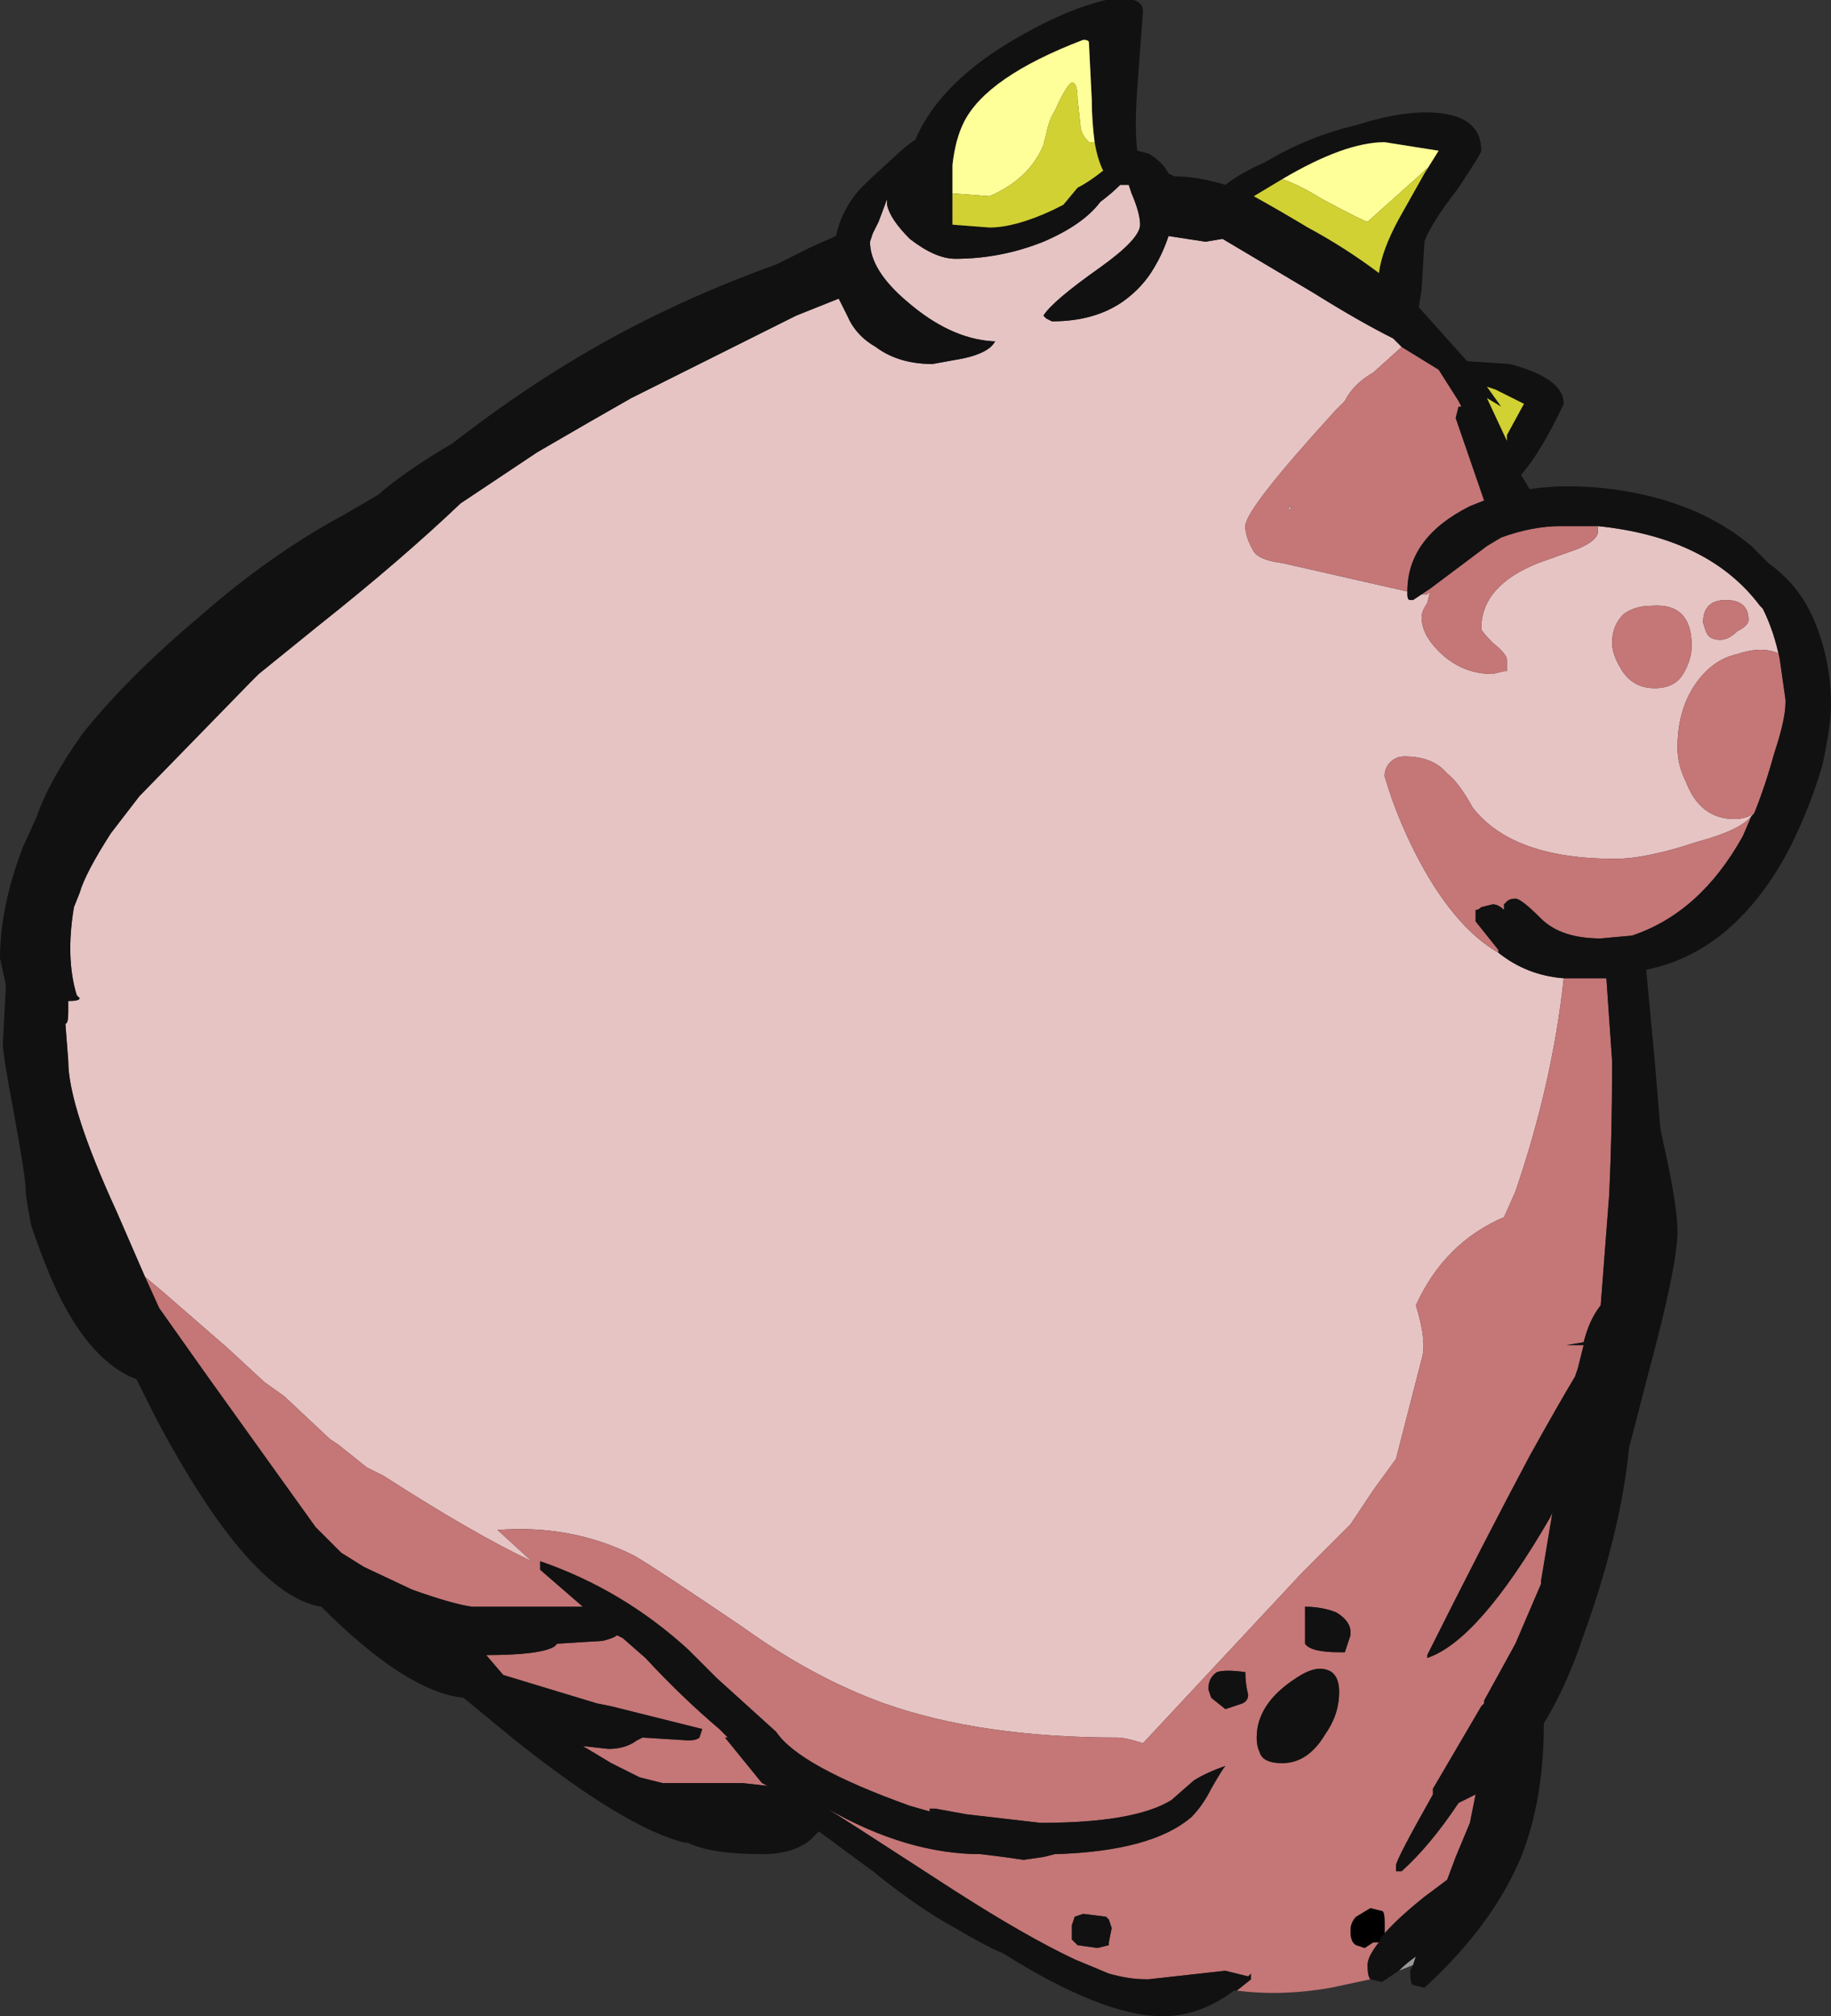 <?xml version="1.0" encoding="UTF-8" standalone="no"?>
<svg xmlns:ffdec="https://www.free-decompiler.com/flash" xmlns:xlink="http://www.w3.org/1999/xlink" ffdec:objectType="frame" height="248.15px" width="225.4px" xmlns="http://www.w3.org/2000/svg">
  <rect width="100%" height="100%" fill="#333333" stroke="none"/>
  <g transform="matrix(1.0, 0.0, 0.0, 1.0, 102.2, 136.5)">
    <use ffdec:characterId="152" height="35.45" transform="matrix(7.0, 0.0, 0.0, 7.0, -102.2, -136.5)" width="32.2" xlink:href="#shape0"/>
  </g>
  <defs>
    <g id="shape0" transform="matrix(1.0, 0.0, 0.0, 1.0, 14.6, 19.5)">
      <path d="M10.25 15.05 L10.0 15.15 Q10.15 15.0 10.3 14.9 L10.25 15.05" fill="#999999" fill-rule="evenodd" stroke="none"/>
      <path d="M8.1 -10.6 L8.1 -10.55 8.05 -10.55 8.1 -10.6" fill="#cccccc" fill-rule="evenodd" stroke="none"/>
      <path d="M-12.05 2.95 L-12.55 1.8 Q-13.4 -0.05 -13.4 -0.85 L-13.45 -1.5 Q-13.4 -1.5 -13.4 -1.7 L-13.4 -1.9 Q-13.2 -1.9 -13.2 -1.95 L-13.25 -2.0 Q-13.45 -2.65 -13.3 -3.55 L-13.2 -3.8 Q-13.1 -4.15 -12.65 -4.85 L-12.15 -5.5 -10.2 -7.5 -10.05 -7.65 -9.0 -8.5 Q-7.55 -9.65 -6.5 -10.65 L-5.15 -11.55 -4.2 -12.1 -3.5 -12.5 -0.6 -13.95 0.15 -14.25 0.3 -13.95 Q0.45 -13.6 0.8 -13.4 1.2 -13.1 1.8 -13.1 L2.35 -13.2 Q2.8 -13.3 2.9 -13.5 L2.85 -13.5 Q2.1 -13.55 1.35 -14.2 0.7 -14.75 0.7 -15.25 L0.75 -15.4 0.85 -15.6 1.0 -16.0 1.0 -15.9 Q1.05 -15.65 1.4 -15.3 1.85 -14.95 2.2 -14.95 3.0 -14.95 3.75 -15.25 4.45 -15.55 4.75 -15.95 4.95 -16.1 5.1 -16.25 L5.25 -16.25 5.3 -16.1 Q5.45 -15.75 5.45 -15.55 5.45 -15.3 4.75 -14.8 3.9 -14.2 3.75 -13.95 L3.8 -13.9 3.9 -13.85 Q4.65 -13.85 5.15 -14.2 5.5 -14.45 5.7 -14.8 5.85 -15.05 5.95 -15.35 L6.6 -15.25 6.9 -15.3 8.5 -14.35 Q9.3 -13.85 9.9 -13.55 L10.05 -13.4 9.55 -12.95 Q9.2 -12.75 9.05 -12.45 L8.9 -12.3 Q7.3 -10.55 7.3 -10.25 7.3 -10.05 7.45 -9.8 7.55 -9.65 7.95 -9.6 L10.15 -9.1 10.15 -9.05 Q10.15 -8.95 10.2 -8.95 L10.25 -8.95 10.4 -9.05 10.5 -9.05 10.55 -9.1 10.5 -8.9 Q10.4 -8.75 10.4 -8.65 10.4 -8.35 10.7 -8.05 11.1 -7.65 11.65 -7.65 L11.85 -7.7 11.9 -7.7 11.9 -7.9 Q11.9 -8.0 11.65 -8.2 11.45 -8.4 11.45 -8.45 11.45 -9.2 12.45 -9.6 L13.15 -9.85 Q13.5 -10.0 13.5 -10.15 L13.5 -10.25 Q15.45 -10.05 16.35 -8.85 L16.4 -8.8 Q16.6 -8.4 16.7 -7.9 L16.7 -8.0 Q16.4 -8.15 15.95 -8.0 15.5 -7.9 15.2 -7.45 14.9 -7.0 14.9 -6.35 14.9 -6.05 15.05 -5.75 15.3 -5.1 15.9 -5.1 16.1 -5.1 16.25 -5.2 L16.2 -5.15 Q16.0 -4.9 15.25 -4.7 14.35 -4.4 13.8 -4.4 12.0 -4.4 11.3 -5.3 11.05 -5.75 10.85 -5.9 10.6 -6.2 10.1 -6.2 9.95 -6.2 9.85 -6.1 9.75 -6.0 9.75 -5.85 10.0 -5.0 10.45 -4.2 11.05 -3.15 11.75 -2.75 12.25 -2.35 12.9 -2.3 12.7 -0.45 12.05 1.45 L11.85 1.9 Q10.8 2.35 10.3 3.45 10.5 4.1 10.4 4.4 L9.95 6.15 9.55 6.7 9.15 7.3 8.3 8.15 5.5 11.15 Q5.2 11.05 5.05 11.05 2.65 11.05 0.95 10.45 -0.3 10.0 -1.55 9.1 -3.1 8.05 -3.45 7.85 -4.55 7.3 -5.85 7.4 L-5.25 7.95 Q-6.3 7.45 -7.85 6.45 L-8.15 6.3 -8.65 5.9 -8.8 5.8 -9.6 5.05 -9.95 4.8 -10.6 4.2 -11.75 3.2 -12.05 2.95 M15.4 -8.4 Q15.45 -8.25 15.65 -8.25 15.8 -8.25 15.95 -8.4 16.15 -8.5 16.15 -8.6 16.15 -8.95 15.75 -8.95 15.35 -8.95 15.35 -8.55 L15.4 -8.4 M13.75 -8.2 Q13.75 -8.0 13.9 -7.75 14.1 -7.4 14.5 -7.4 14.85 -7.4 15.0 -7.65 15.15 -7.9 15.15 -8.15 15.15 -8.9 14.45 -8.85 14.15 -8.85 13.95 -8.7 13.75 -8.5 13.75 -8.2" fill="#e6c4c4" fill-rule="evenodd" stroke="none"/>
      <path d="M9.5 15.3 L8.8 15.45 Q7.95 15.6 7.15 15.5 L7.4 15.3 7.4 15.2 7.35 15.25 6.95 15.15 5.6 15.3 5.55 15.3 Q5.25 15.3 4.9 15.2 L4.3 14.95 Q3.45 14.55 2.2 13.75 L0.5 12.65 -0.05 12.3 Q1.35 13.1 2.65 13.1 L3.05 13.15 3.4 13.2 3.75 13.15 3.95 13.1 Q5.65 13.05 6.35 12.45 6.55 12.25 6.7 11.95 6.9 11.6 6.95 11.55 6.65 11.65 6.4 11.8 L6.0 12.15 Q5.35 12.55 3.7 12.55 L2.4 12.4 1.85 12.3 1.75 12.3 1.75 12.35 1.4 12.25 Q-0.55 11.55 -0.95 10.95 L-2.0 10.0 -2.5 9.5 Q-3.65 8.45 -5.1 7.95 L-5.1 8.1 -4.35 8.75 Q-5.45 8.75 -6.3 8.75 -6.65 8.7 -7.35 8.45 L-8.2 8.05 -8.6 7.8 -9.05 7.35 -10.95 4.7 -11.8 3.5 -12.05 2.95 -11.75 3.2 -10.6 4.2 -9.95 4.8 -9.6 5.05 -8.8 5.8 -8.65 5.9 -8.15 6.3 -7.85 6.45 Q-6.3 7.45 -5.25 7.95 L-5.85 7.4 Q-4.55 7.3 -3.45 7.85 -3.1 8.05 -1.55 9.1 -0.3 10.0 0.95 10.45 2.65 11.05 5.05 11.05 5.2 11.05 5.5 11.15 L8.3 8.15 9.15 7.3 9.55 6.7 9.95 6.15 10.4 4.4 Q10.5 4.1 10.3 3.45 10.8 2.35 11.85 1.9 L12.05 1.45 Q12.7 -0.45 12.9 -2.3 L13.65 -2.3 13.75 -0.85 13.75 -0.7 Q13.75 0.4 13.7 1.5 L13.55 3.45 Q13.35 3.7 13.25 4.1 L12.95 4.15 13.25 4.15 13.15 4.55 13.1 4.7 Q12.8 5.2 12.3 6.1 11.5 7.6 10.5 9.6 L10.5 9.65 Q11.4 9.35 12.65 7.2 L12.7 7.1 12.5 8.3 12.5 8.35 12.05 9.4 11.5 10.4 11.5 10.45 11.45 10.5 10.6 11.95 10.6 12.05 Q9.95 13.2 9.95 13.3 9.95 13.45 9.95 13.4 L10.05 13.4 Q10.55 12.95 11.05 12.2 L11.35 12.05 11.25 12.55 11.0 13.15 10.85 13.55 10.45 13.85 Q9.95 14.25 9.7 14.55 L9.75 14.5 9.75 14.3 Q9.75 14.1 9.7 14.1 L9.5 14.05 9.25 14.2 Q9.15 14.3 9.15 14.45 9.15 14.65 9.25 14.7 L9.4 14.75 9.55 14.65 9.65 14.65 Q9.45 14.9 9.45 15.05 9.45 15.25 9.5 15.3 M10.05 -13.4 L10.7 -13.0 11.05 -12.45 11.1 -12.35 11.05 -12.35 11.0 -12.15 11.5 -10.7 11.25 -10.6 Q10.15 -10.05 10.15 -9.1 L7.95 -9.6 Q7.55 -9.65 7.45 -9.8 7.3 -10.05 7.3 -10.25 7.3 -10.55 8.9 -12.3 L9.05 -12.45 Q9.2 -12.75 9.55 -12.95 L10.05 -13.4 M10.4 -9.05 L10.55 -9.15 Q10.95 -9.45 11.55 -9.9 L11.8 -10.05 Q12.35 -10.25 12.85 -10.25 L13.5 -10.25 13.5 -10.15 Q13.5 -10.0 13.15 -9.85 L12.45 -9.6 Q11.45 -9.2 11.45 -8.45 11.45 -8.4 11.65 -8.2 11.9 -8.0 11.9 -7.9 L11.9 -7.7 11.85 -7.7 11.65 -7.65 Q11.1 -7.65 10.7 -8.05 10.4 -8.35 10.4 -8.65 10.4 -8.75 10.5 -8.9 L10.55 -9.1 10.5 -9.05 10.4 -9.05 M16.7 -7.9 L16.8 -7.2 16.8 -7.15 Q16.8 -6.85 16.6 -6.25 16.45 -5.7 16.25 -5.2 16.1 -5.1 15.9 -5.1 15.3 -5.1 15.05 -5.75 14.9 -6.05 14.9 -6.35 14.9 -7.0 15.2 -7.45 15.5 -7.9 15.95 -8.0 16.4 -8.15 16.7 -8.0 L16.7 -7.9 M16.2 -5.15 L16.05 -4.8 Q15.3 -3.45 14.1 -3.05 L13.55 -3.0 Q12.85 -3.0 12.5 -3.35 12.15 -3.7 12.05 -3.7 11.95 -3.7 11.9 -3.65 L11.85 -3.6 11.85 -3.5 Q11.75 -3.6 11.65 -3.6 L11.45 -3.55 Q11.4 -3.5 11.35 -3.5 L11.35 -3.3 11.75 -2.8 11.75 -2.75 Q11.05 -3.15 10.45 -4.2 10.0 -5.0 9.75 -5.85 9.75 -6.0 9.85 -6.1 9.95 -6.2 10.1 -6.2 10.6 -6.2 10.85 -5.9 11.05 -5.75 11.3 -5.3 12.0 -4.4 13.8 -4.4 14.35 -4.4 15.25 -4.7 16.0 -4.9 16.2 -5.15 M8.1 -10.6 L8.05 -10.55 8.1 -10.55 8.1 -10.6 M13.75 -8.2 Q13.75 -8.5 13.95 -8.7 14.15 -8.85 14.45 -8.85 15.15 -8.9 15.15 -8.15 15.15 -7.9 15.0 -7.65 14.85 -7.4 14.5 -7.4 14.1 -7.4 13.9 -7.75 13.75 -8.0 13.75 -8.2 M15.4 -8.4 L15.35 -8.55 Q15.35 -8.95 15.75 -8.95 16.15 -8.95 16.15 -8.6 16.15 -8.5 15.95 -8.4 15.8 -8.25 15.65 -8.25 15.45 -8.25 15.4 -8.4 M6.8 9.9 Q6.65 10.0 6.65 10.2 L6.7 10.35 6.95 10.55 7.25 10.45 Q7.35 10.4 7.35 10.3 7.3 10.1 7.3 9.9 6.95 9.85 6.8 9.9 M8.95 10.25 Q8.95 9.9 8.7 9.85 8.5 9.8 8.2 10.0 7.5 10.45 7.5 11.05 7.5 11.2 7.55 11.3 7.6 11.5 7.95 11.5 8.4 11.5 8.7 11.0 8.95 10.65 8.95 10.25 M9.15 9.25 L9.15 9.2 Q9.15 9.0 8.9 8.85 8.65 8.75 8.35 8.75 L8.35 9.4 Q8.45 9.55 8.95 9.55 L9.05 9.55 9.15 9.25 M-4.85 9.45 L-4.8 9.4 -4.0 9.35 Q-3.8 9.3 -3.75 9.25 L-3.65 9.3 -3.25 9.65 Q-2.6 10.35 -1.95 10.9 L-1.8 11.05 -1.85 11.05 -1.2 11.85 -1.1 11.9 -1.55 11.85 Q-2.15 11.85 -2.9 11.85 L-2.95 11.85 -3.35 11.75 -3.85 11.5 -4.35 11.2 -3.9 11.25 Q-3.6 11.25 -3.4 11.1 L-3.3 11.05 -2.5 11.1 Q-2.35 11.1 -2.3 11.05 L-2.25 10.9 -3.85 10.5 -4.1 10.45 -5.75 9.95 -6.05 9.6 Q-5.1 9.6 -4.85 9.45 M4.9 14.25 L4.85 14.2 4.45 14.15 4.3 14.2 4.25 14.35 4.25 14.6 4.35 14.7 4.7 14.75 4.9 14.7 4.9 14.65 4.95 14.4 4.9 14.25" fill="#c57676" fill-rule="evenodd" stroke="none"/>
      <path d="M7.15 15.5 L7.1 15.5 Q6.5 15.95 5.85 15.95 4.8 15.95 3.05 14.85 2.7 14.7 2.2 14.4 1.55 14.05 0.75 13.4 L-0.2 12.7 -0.35 12.85 Q-0.65 13.1 -1.2 13.1 -2.1 13.1 -2.5 12.9 L-2.55 12.9 Q-3.6 12.65 -5.6 11.05 L-6.45 10.35 Q-7.45 10.25 -8.95 8.75 -10.2 8.55 -11.85 5.45 L-12.2 4.75 Q-13.0 4.45 -13.6 3.2 -13.85 2.65 -14.05 2.05 -14.15 1.55 -14.15 1.4 -14.15 1.2 -14.35 0.1 -14.55 -0.95 -14.55 -1.15 L-14.5 -2.1 -14.5 -2.2 -14.6 -2.65 Q-14.6 -3.55 -14.2 -4.6 L-13.95 -5.15 Q-13.75 -5.75 -13.15 -6.6 -12.35 -7.6 -11.1 -8.65 -9.85 -9.75 -8.55 -10.45 L-7.95 -10.8 Q-7.5 -11.2 -6.65 -11.7 -5.55 -12.55 -4.55 -13.15 -2.9 -14.15 -0.95 -14.85 L-0.35 -15.15 0.1 -15.35 Q0.2 -15.8 0.5 -16.15 L0.7 -16.35 1.3 -16.9 1.5 -17.05 Q1.95 -18.1 3.4 -18.9 4.2 -19.35 4.85 -19.5 5.5 -19.6 5.5 -19.3 L5.4 -17.95 Q5.35 -17.25 5.4 -16.85 L5.6 -16.8 Q5.85 -16.65 5.95 -16.45 L6.05 -16.4 Q6.45 -16.4 6.95 -16.25 7.2 -16.45 7.65 -16.65 8.4 -17.1 9.25 -17.3 10.2 -17.6 10.8 -17.5 11.45 -17.4 11.45 -16.85 11.45 -16.8 11.05 -16.2 10.55 -15.55 10.45 -15.25 L10.4 -14.4 10.35 -14.1 11.2 -13.15 11.95 -13.1 Q12.9 -12.85 12.9 -12.4 12.5 -11.55 12.15 -11.15 L12.3 -10.9 Q12.95 -11.0 13.75 -10.9 15.25 -10.7 16.2 -9.9 L16.5 -9.6 Q17.05 -9.2 17.3 -8.6 17.6 -7.9 17.6 -7.1 17.6 -6.75 17.45 -6.05 17.2 -5.2 16.8 -4.45 15.85 -2.75 14.35 -2.45 L14.5 -0.85 14.6 0.35 14.75 1.05 Q14.9 1.8 14.9 2.15 14.9 2.75 14.4 4.6 L14.05 5.95 Q13.9 7.45 13.25 9.25 12.95 10.15 12.55 10.8 12.55 12.15 12.15 13.15 11.65 14.35 10.45 15.45 L10.25 15.4 Q10.2 15.4 10.2 15.15 L10.25 15.05 10.3 14.9 Q10.15 15.0 10.0 15.15 L9.7 15.35 9.5 15.3 Q9.45 15.25 9.45 15.05 9.45 14.9 9.65 14.65 L9.7 14.55 Q9.95 14.25 10.45 13.85 L10.85 13.55 11.0 13.15 11.25 12.55 11.35 12.05 11.05 12.2 Q10.55 12.95 10.05 13.4 L9.95 13.4 Q9.95 13.45 9.95 13.3 9.95 13.2 10.6 12.05 L10.6 11.95 11.45 10.5 11.5 10.45 11.5 10.4 12.05 9.4 12.5 8.35 12.5 8.3 12.7 7.1 12.65 7.2 Q11.4 9.35 10.5 9.65 L10.5 9.6 Q11.5 7.6 12.3 6.1 12.8 5.2 13.1 4.7 L13.15 4.55 13.25 4.15 12.95 4.15 13.25 4.1 Q13.35 3.7 13.55 3.45 L13.7 1.5 Q13.75 0.4 13.75 -0.7 L13.75 -0.85 13.65 -2.3 12.9 -2.3 Q12.25 -2.35 11.75 -2.75 L11.75 -2.8 11.35 -3.3 11.35 -3.5 Q11.4 -3.5 11.45 -3.55 L11.65 -3.6 Q11.75 -3.6 11.85 -3.5 L11.85 -3.6 11.9 -3.65 Q11.95 -3.7 12.05 -3.7 12.15 -3.7 12.5 -3.35 12.85 -3.0 13.55 -3.0 L14.1 -3.05 Q15.3 -3.45 16.05 -4.8 L16.2 -5.15 16.25 -5.2 Q16.45 -5.7 16.6 -6.25 16.8 -6.85 16.8 -7.15 L16.8 -7.2 16.7 -7.9 Q16.6 -8.4 16.4 -8.8 L16.35 -8.85 Q15.45 -10.05 13.5 -10.25 L12.85 -10.25 Q12.35 -10.25 11.8 -10.05 L11.55 -9.9 Q10.95 -9.45 10.55 -9.15 L10.4 -9.05 10.25 -8.95 10.2 -8.95 Q10.15 -8.95 10.15 -9.05 L10.15 -9.1 Q10.15 -10.05 11.25 -10.6 L11.5 -10.7 11.0 -12.15 11.05 -12.35 11.1 -12.35 11.05 -12.45 10.7 -13.0 10.05 -13.4 9.9 -13.55 Q9.3 -13.85 8.5 -14.35 L6.9 -15.3 6.6 -15.25 5.95 -15.35 Q5.85 -15.05 5.7 -14.8 5.5 -14.45 5.15 -14.2 4.65 -13.85 3.9 -13.85 L3.8 -13.9 3.75 -13.95 Q3.9 -14.2 4.75 -14.8 5.45 -15.3 5.45 -15.55 5.45 -15.75 5.3 -16.1 L5.25 -16.25 5.1 -16.25 Q4.95 -16.1 4.75 -15.95 4.45 -15.55 3.75 -15.25 3.0 -14.95 2.2 -14.95 1.85 -14.95 1.4 -15.3 1.05 -15.65 1.0 -15.9 L1.0 -16.0 0.85 -15.6 0.75 -15.4 0.7 -15.25 Q0.7 -14.75 1.35 -14.2 2.1 -13.55 2.85 -13.5 L2.9 -13.5 Q2.8 -13.3 2.35 -13.2 L1.8 -13.1 Q1.2 -13.1 0.8 -13.4 0.45 -13.6 0.3 -13.95 L0.15 -14.25 -0.6 -13.95 -3.5 -12.5 -4.2 -12.1 -5.15 -11.55 -6.5 -10.65 Q-7.55 -9.65 -9.0 -8.5 L-10.05 -7.65 -10.2 -7.5 -12.15 -5.5 -12.65 -4.85 Q-13.1 -4.15 -13.2 -3.8 L-13.3 -3.55 Q-13.45 -2.65 -13.25 -2.0 L-13.2 -1.95 Q-13.2 -1.9 -13.4 -1.9 L-13.4 -1.7 Q-13.4 -1.5 -13.45 -1.5 L-13.4 -0.85 Q-13.4 -0.05 -12.55 1.8 L-12.05 2.95 -11.8 3.5 -10.95 4.7 -9.05 7.35 -8.6 7.8 -8.2 8.05 -7.35 8.45 Q-6.65 8.7 -6.3 8.75 -5.45 8.75 -4.35 8.75 L-5.1 8.1 -5.1 7.95 Q-3.65 8.45 -2.5 9.5 L-2.0 10.0 -0.95 10.95 Q-0.55 11.55 1.4 12.25 L1.75 12.35 1.75 12.3 1.85 12.3 2.4 12.4 3.7 12.55 Q5.35 12.55 6.0 12.15 L6.4 11.8 Q6.65 11.65 6.95 11.55 6.9 11.6 6.7 11.95 6.55 12.25 6.35 12.45 5.65 13.05 3.95 13.1 L3.75 13.15 3.4 13.2 3.05 13.15 2.65 13.1 Q1.35 13.1 -0.05 12.3 L0.5 12.65 2.2 13.75 Q3.45 14.55 4.3 14.95 L4.9 15.2 Q5.25 15.3 5.55 15.3 L5.6 15.3 6.95 15.15 7.35 15.25 7.4 15.2 7.4 15.3 7.15 15.5 M4.65 -17.0 Q4.6 -17.4 4.6 -17.75 L4.55 -18.75 Q4.55 -18.8 4.45 -18.8 2.75 -18.15 2.35 -17.35 2.2 -17.05 2.15 -16.6 L2.15 -16.1 2.15 -15.55 2.8 -15.5 Q3.25 -15.5 3.9 -15.8 L4.1 -15.9 4.35 -16.2 Q4.55 -16.3 4.8 -16.5 4.7 -16.7 4.65 -17.0 M10.45 -16.45 L10.7 -16.85 9.75 -17.0 Q9.05 -17.0 7.95 -16.35 L7.45 -16.05 Q7.9 -15.8 8.4 -15.5 9.05 -15.15 9.65 -14.7 9.7 -15.1 10.0 -15.65 L10.45 -16.45 M11.7 -12.65 L11.55 -12.7 11.8 -12.35 11.55 -12.5 11.9 -11.75 11.9 -11.85 12.2 -12.4 11.7 -12.65 M9.15 9.25 L9.05 9.55 8.95 9.55 Q8.45 9.55 8.35 9.4 L8.35 8.75 Q8.65 8.75 8.9 8.85 9.15 9.0 9.15 9.2 L9.15 9.25 M8.95 10.25 Q8.95 10.65 8.7 11.0 8.4 11.5 7.95 11.5 7.6 11.5 7.55 11.3 7.5 11.2 7.5 11.05 7.5 10.45 8.2 10.0 8.5 9.8 8.7 9.85 8.95 9.9 8.95 10.25 M6.8 9.9 Q6.95 9.85 7.3 9.9 7.3 10.1 7.35 10.3 7.35 10.4 7.25 10.45 L6.95 10.55 6.7 10.35 6.65 10.2 Q6.65 10.0 6.8 9.9 M4.9 14.25 L4.95 14.4 4.9 14.65 4.9 14.7 4.7 14.75 4.35 14.7 4.25 14.6 4.25 14.35 4.3 14.2 4.45 14.15 4.85 14.2 4.9 14.25 M-4.85 9.45 Q-5.1 9.6 -6.05 9.6 L-5.75 9.95 -4.1 10.45 -3.85 10.5 -2.25 10.9 -2.3 11.05 Q-2.35 11.1 -2.5 11.1 L-3.3 11.05 -3.4 11.1 Q-3.6 11.25 -3.9 11.25 L-4.35 11.2 -3.85 11.5 -3.35 11.75 -2.95 11.85 -2.9 11.85 Q-2.15 11.85 -1.55 11.85 L-1.1 11.9 -1.2 11.85 -1.85 11.05 -1.8 11.05 -1.95 10.9 Q-2.6 10.35 -3.25 9.65 L-3.65 9.3 -3.75 9.25 Q-3.8 9.3 -4.0 9.35 L-4.8 9.4 -4.85 9.45" fill="#111111" fill-rule="evenodd" stroke="none"/>
      <path d="M9.7 14.55 L9.65 14.65 9.55 14.65 9.4 14.75 9.25 14.7 Q9.15 14.65 9.15 14.45 9.15 14.3 9.25 14.2 L9.5 14.05 9.7 14.1 Q9.75 14.1 9.75 14.3 L9.75 14.5 9.7 14.55" fill="#000000" fill-rule="evenodd" stroke="none"/>
      <path d="M2.15 -16.1 L2.15 -16.6 Q2.2 -17.05 2.35 -17.35 2.75 -18.15 4.45 -18.8 4.55 -18.8 4.55 -18.75 L4.6 -17.75 Q4.6 -17.4 4.65 -17.0 L4.55 -17.0 Q4.4 -17.15 4.4 -17.3 L4.35 -17.75 Q4.35 -18.05 4.25 -18.05 4.15 -18.0 3.95 -17.55 3.85 -17.4 3.8 -17.15 L3.75 -16.95 Q3.5 -16.35 2.8 -16.05 L2.15 -16.1 M10.45 -16.45 L10.5 -16.55 10.4 -16.45 9.45 -15.6 Q9.4 -15.6 8.65 -16.0 8.25 -16.25 7.95 -16.35 9.05 -17.0 9.75 -17.0 L10.7 -16.85 10.45 -16.45" fill="#ffff99" fill-rule="evenodd" stroke="none"/>
      <path d="M2.15 -16.1 L2.8 -16.05 Q3.5 -16.35 3.75 -16.95 L3.8 -17.15 Q3.85 -17.4 3.95 -17.55 4.15 -18.0 4.25 -18.05 4.35 -18.05 4.35 -17.75 L4.4 -17.3 Q4.4 -17.15 4.55 -17.0 L4.65 -17.0 Q4.7 -16.7 4.8 -16.5 4.55 -16.3 4.35 -16.2 L4.1 -15.9 3.9 -15.8 Q3.25 -15.5 2.8 -15.5 L2.15 -15.55 2.15 -16.1 M7.95 -16.35 Q8.25 -16.25 8.65 -16.0 9.4 -15.6 9.45 -15.6 L10.4 -16.45 10.5 -16.55 10.45 -16.45 10.0 -15.65 Q9.7 -15.1 9.65 -14.7 9.05 -15.15 8.4 -15.5 7.9 -15.8 7.45 -16.05 L7.95 -16.35 M11.7 -12.65 L12.2 -12.4 11.9 -11.85 11.9 -11.75 11.55 -12.5 11.8 -12.35 11.55 -12.7 11.7 -12.65" fill="#d1d134" fill-rule="evenodd" stroke="none"/>
    </g>
  </defs>
</svg>
